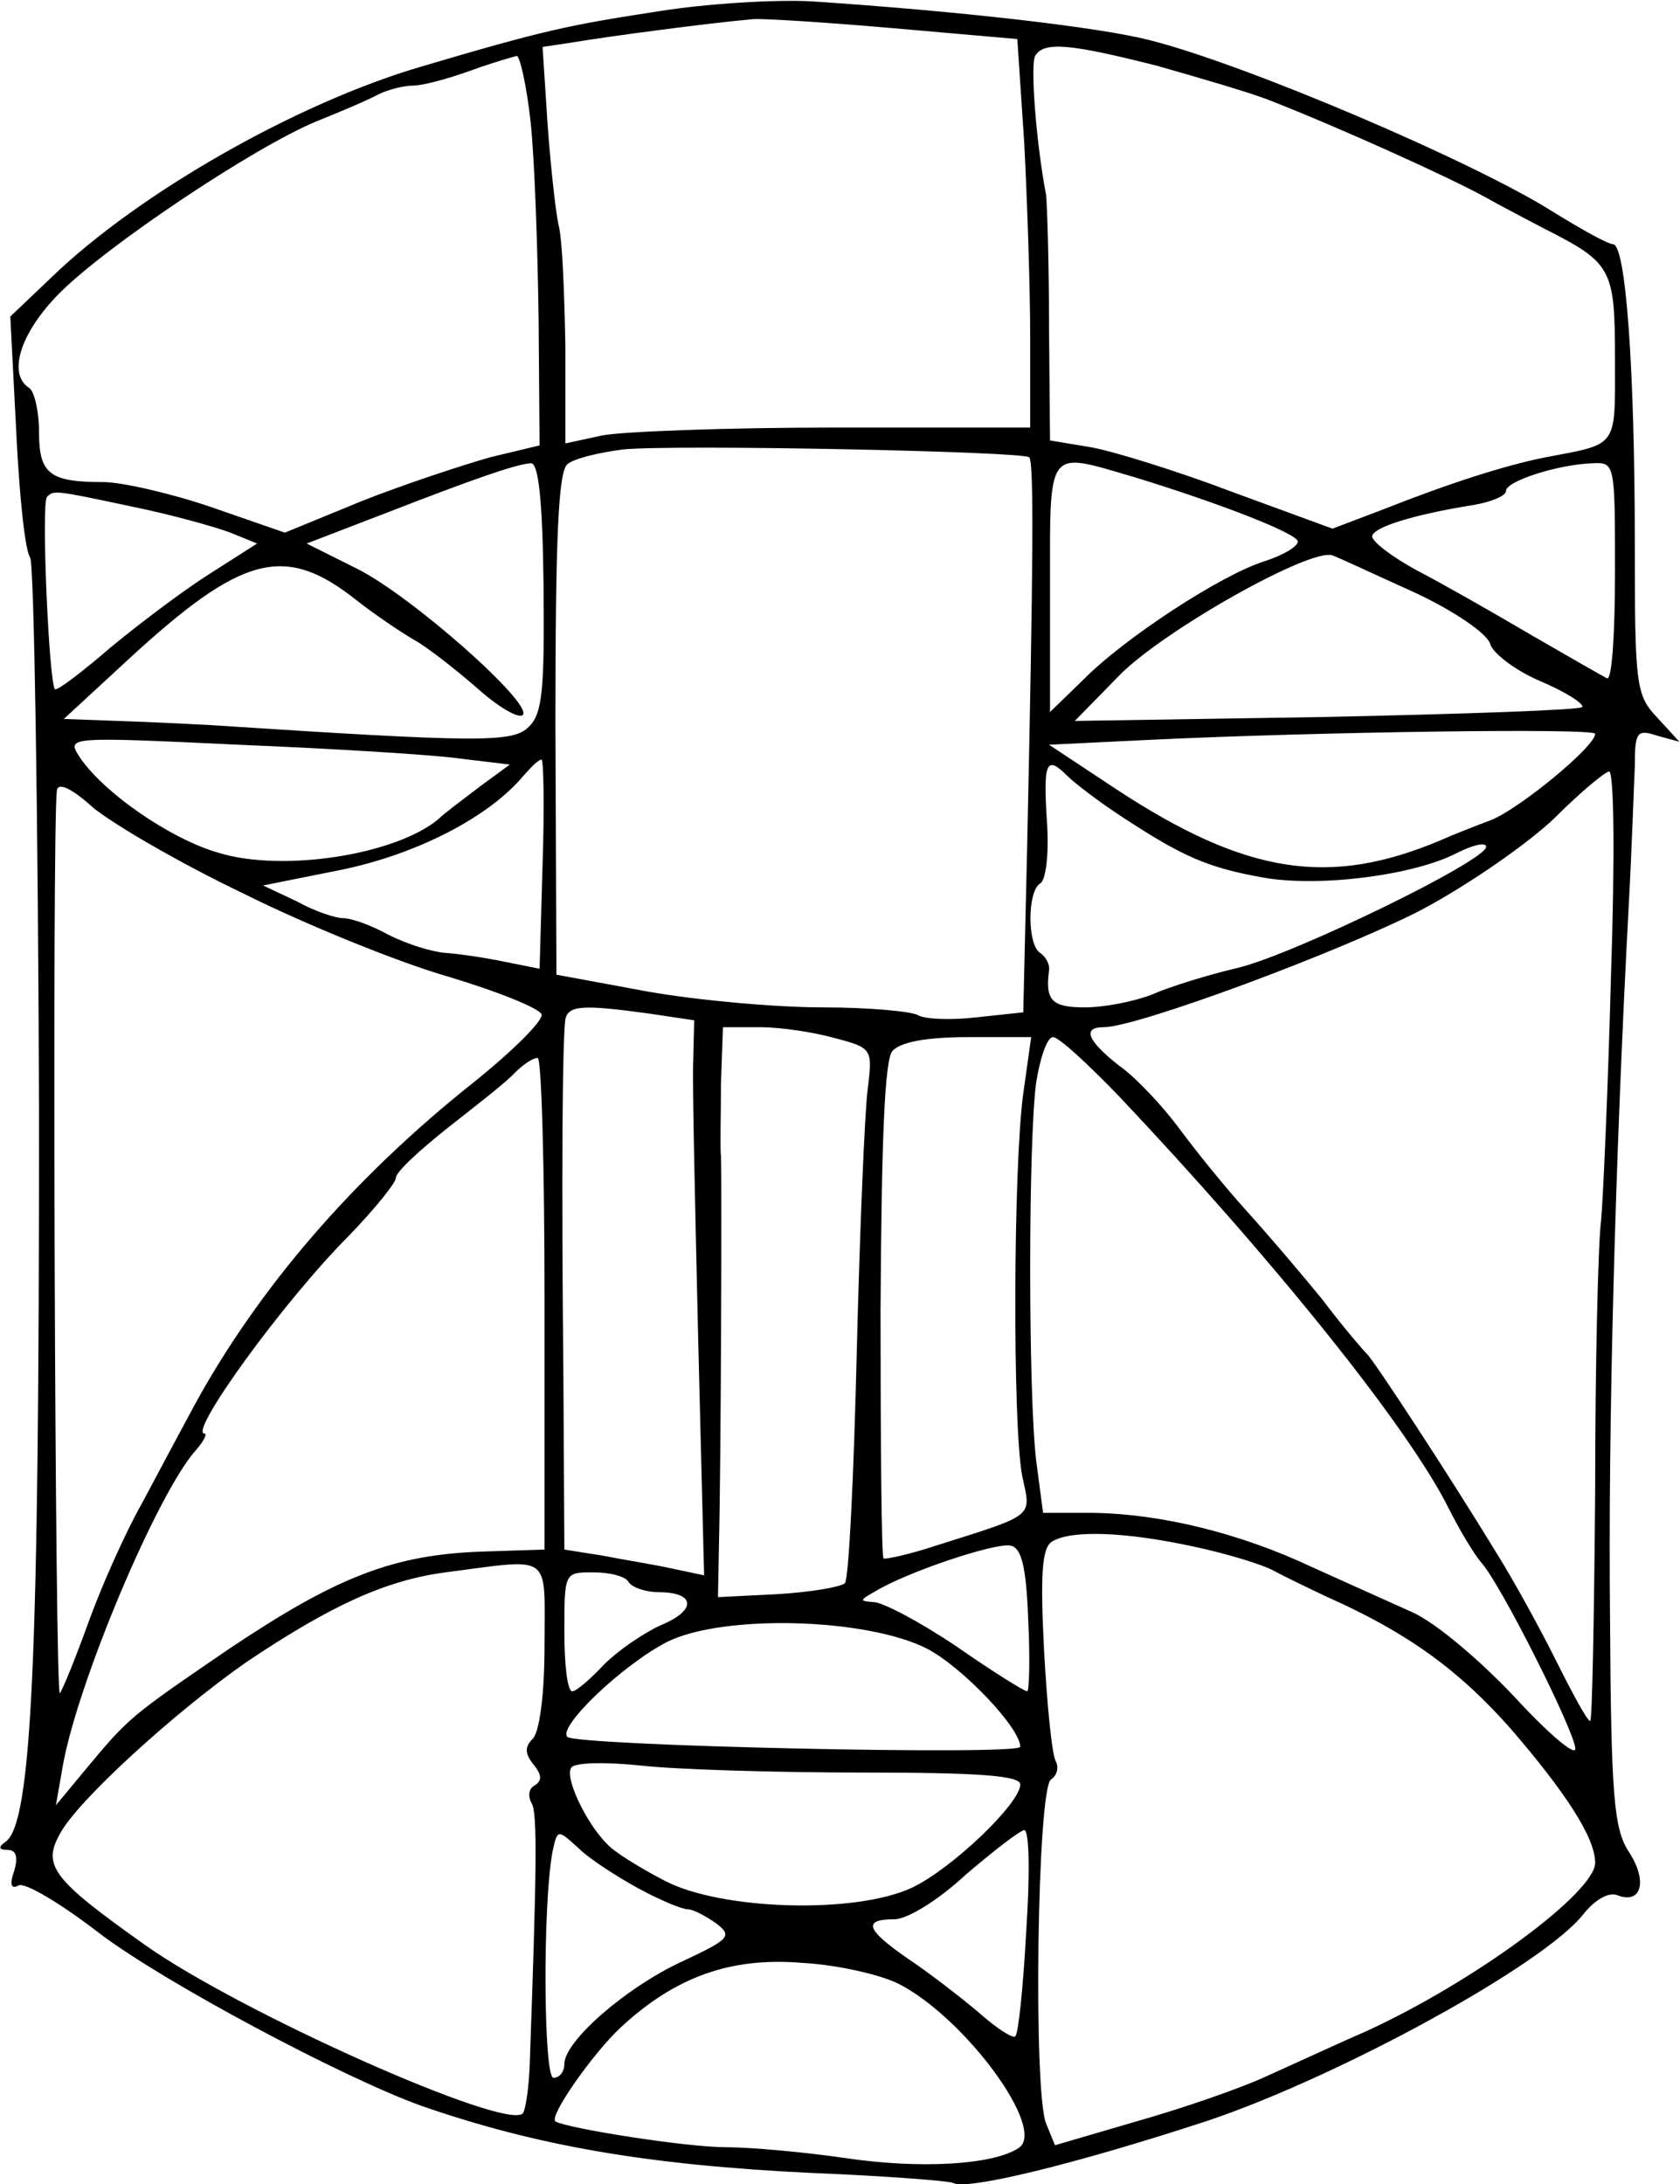 <?xml version="1.0" encoding="iso-8859-1"?>
<!-- Generator: Adobe Illustrator 19.0.0, SVG Export Plug-In . SVG Version: 6.00 Build 0)  -->
<svg version="1.2" baseProfile="tiny" id="Layer_1" xmlns="http://www.w3.org/2000/svg" xmlns:xlink="http://www.w3.org/1999/xlink"
	 x="0px" y="0px" viewBox="-247 355.89 100 130" xml:space="preserve">
<title>face_00077</title>
<path d="M-207.803,356.562c-5.368,0.825-6.784,1.12-14.159,3.303c-7.433,2.183-16.814,7.552-21.947,12.508l-2.478,2.36l0.354,6.843
	c0.177,3.776,0.531,7.139,0.826,7.493c0.236,0.295,0.472,15.28,0.531,33.274c0,32.213-0.413,42.124-2.006,43.186
	c-0.413,0.295-0.413,0.472,0.118,0.472c0.531,0,0.65,0.413,0.413,1.239c-0.295,0.826-0.177,1.12,0.236,0.885
	c0.354-0.236,2.537,1.062,4.897,2.89c3.835,2.892,14.336,8.496,19.056,10.207c6.785,2.36,13.393,3.54,23.304,4.012
	c4.366,0.177,8.142,0.472,8.378,0.59c0.767,0.472,7.315-1.12,15.22-3.717c7.847-2.655,19.942-9.262,22.302-12.271
	c0.708-0.885,1.534-1.357,2.065-1.121c1.416,0.53,1.77-0.885,0.649-2.596c-0.885-1.357-1.062-3.245-1.121-13.982
	c-0.118-11.269,0.295-27.08,1.12-42.478c0.178-3.245,0.296-6.903,0.355-8.142c0-2.065,0.118-2.242,1.356-1.829l1.298,0.354
	l-1.298-1.416c-1.296-1.356-1.356-1.946-1.356-10.324c0-10.384-0.531-17.876-1.298-17.876c-0.295,0-1.888-0.885-3.6-1.947
	c-4.778-3.009-18.347-8.79-24.011-10.207c-3.009-0.767-11.21-1.71-20.059-2.3C-200.782,355.854-204.853,356.09-207.803,356.562z
	 M-193.879,357.564l7.433,0.65l0.413,6.194c0.177,3.422,0.354,8.614,0.354,11.564v5.368H-197.3c-6.43,0-12.684,0.236-13.864,0.472
	l-2.183,0.472v-5.781c-0.06-3.186-0.177-6.431-0.413-7.257c-0.177-0.826-0.472-3.54-0.65-6.018l-0.294-4.543l1.947-0.295
	c1.71-0.295,7.846-1.12,10.56-1.357c0.472-0.059,4.248,0.177,8.319,0.531H-193.879z M-178.127,359.806
	c2.478,0.708,5.546,1.593,6.726,2.065c4.07,1.593,10.62,4.543,12.861,5.782c0.826,0.472,2.419,1.298,3.54,1.888
	c3.953,2.006,4.13,2.36,4.13,7.728c0,5.31,0.236,5.015-4.13,5.841c-2.36,0.472-5.546,1.475-9.735,3.127l-2.95,1.121l-5.958-2.183
	c-3.245-1.239-7.08-2.419-8.378-2.655l-2.478-0.413l-0.059-6.843c0-3.835-0.118-7.316-0.177-7.788
	c-0.59-3.068-0.944-7.729-0.649-8.26C-184.853,358.331-183.26,358.508-178.127,359.806z M-215.413,363.17
	c0.236,2.242,0.413,7.434,0.472,11.623l0.059,7.61l-2.95,0.708c-1.652,0.472-5.074,1.593-7.61,2.596l-4.602,1.888l-4.425-1.534
	c-2.42-0.826-5.31-1.475-6.372-1.475c-3.186,0-3.835-0.472-3.835-2.95c0-1.298-0.295-2.478-0.59-2.655
	c-1.298-0.826-0.53-3.303,1.83-5.663c2.831-2.832,11.563-8.673,15.28-10.207c1.474-0.59,3.126-1.298,3.657-1.593
	c0.59-0.295,1.534-0.53,2.065-0.53c0.59,0,2.124-0.414,3.422-0.886c0.912-0.332,1.837-0.627,2.773-0.885
	C-216.062,359.217-215.649,360.987-215.413,363.17z M-185.738,383.11c0.295,0.295,0.236,6.549-0.118,23.009l-0.236,10.03
	l-2.772,0.295c-1.475,0.177-3.068,0.118-3.481-0.118c-0.354-0.236-2.95-0.472-5.664-0.472c-2.773,0-7.434-0.413-10.443-0.944
	l-5.427-1.003l-0.06-14.868c0-11.268,0.178-15.044,0.709-15.516c0.413-0.354,1.947-0.708,3.363-0.885
	c3.244-0.295,23.716,0.118,24.13,0.472H-185.738z M-214.646,390.78c0.059,6.135-0.06,7.61-0.885,8.377
	c-0.944,0.944-2.832,0.944-19.115-0.118c-1.121-0.059-3.54-0.177-5.31-0.236l-3.244-0.118l3.835-3.54
	c6.785-6.253,9.322-6.902,13.57-3.54c1.12,0.886,2.713,1.948,3.421,2.36c0.767,0.414,2.42,1.712,3.717,2.832
	c1.298,1.18,2.537,1.888,2.773,1.652c0.649-0.649-6.667-7.138-9.912-8.731l-2.95-1.475l4.602-1.77
	c5.31-2.065,7.847-2.95,8.732-3.009C-214.94,383.405-214.704,385.706-214.646,390.78L-214.646,390.78z M-179.484,384.29
	c5.015,1.534,9.735,3.363,9.735,3.835c0,0.295-0.885,0.826-2.006,1.18c-2.596,0.826-8.378,4.602-10.797,7.08l-1.947,1.887v-7.432
	c0-8.437-0.236-8.083,5.015-6.549L-179.484,384.29z M-150.87,389.954c0,3.599-0.177,6.43-0.472,6.313
	c-0.236-0.118-2.301-1.298-4.543-2.596c-2.301-1.357-5.31-3.068-6.785-3.835c-1.416-0.767-2.596-1.652-2.655-2.006
	c0-0.531,2.36-1.298,6.077-1.888c1.003-0.177,1.888-0.53,1.888-0.826c0-0.59,3.127-1.593,5.192-1.652
	C-150.87,383.405-150.87,383.524-150.87,389.954z M-239.071,386.06c2.3,0.472,4.838,1.18,5.782,1.534l1.593,0.649l-2.773,1.77
	c-1.593,1.003-4.248,3.009-5.959,4.425c-1.71,1.475-3.186,2.595-3.304,2.477c-0.354-0.412-0.826-11.091-0.472-11.445
	C-243.791,385.057-243.791,385.057-239.071,386.06z M-162.847,391.134c2.42,1.12,4.366,2.478,4.543,3.068
	c0.118,0.53,1.475,1.593,3.009,2.242c1.534,0.648,2.596,1.356,2.478,1.533c-0.177,0.177-7.02,0.413-15.28,0.59l-14.927,0.236
	l2.655-2.713c2.596-2.655,11.387-7.611,12.684-7.14C-167.331,389.069-165.207,390.072-162.847,391.134z M-152.05,399.57
	c0,0.767-4.543,4.484-6.195,5.133c-0.944,0.354-2.3,0.885-2.95,1.18c-6.667,2.832-11.622,2.065-19.35-3.009l-4.013-2.655
	l6.077-0.295C-168.628,399.452-152.051,399.216-152.05,399.57L-152.05,399.57z M-219.602,401.045l2.95,0.354l-1.77,1.298
	c-1.003,0.767-2.124,1.593-2.478,1.947c-2.537,2.124-9.262,3.186-13.097,2.006c-2.891-0.826-6.962-3.658-8.319-5.782
	c-0.708-1.12-0.472-1.12,9.499-0.649C-227.154,400.455-221.254,400.809-219.602,401.045z M-214.705,407.358l-0.177,6.195
	l-2.065-0.413c-1.121-0.236-2.714-0.472-3.54-0.531c-0.826-0.06-2.3-0.531-3.363-1.062c-1.062-0.59-2.242-1.003-2.714-1.003
	c-0.472,0-1.71-0.413-2.772-1.003l-2.006-0.944l4.72-0.944c4.483-0.944,8.731-3.127,10.796-5.605
	c0.472-0.53,0.885-0.944,1.062-0.944C-214.646,401.104-214.587,403.936-214.705,407.358z M-180.192,404.526
	c3.599,2.36,5.074,3.009,8.378,3.599c3.303,0.59,8.967-0.118,11.563-1.475c0.944-0.472,1.711-0.649,1.711-0.354
	c0,0.826-11.386,6.372-14.75,7.198c-1.77,0.413-4.07,1.12-5.132,1.593c-1.062,0.413-2.832,0.767-4.012,0.767
	c-1.947,0-2.36-0.413-2.124-2.183c0.06-0.354-0.177-0.826-0.53-1.062c-0.768-0.472-0.768-3.658,0-4.13
	c0.353-0.177,0.53-1.829,0.412-3.599c-0.236-3.599-0.059-4.07,1.18-2.832C-183.024,402.52-181.549,403.641-180.192,404.526
	L-180.192,404.526z M-151.106,413.906c-0.177,6.785-0.472,13.334-0.59,14.632c-0.177,1.298-0.354,8.554-0.354,16.106
	c-0.06,7.493-0.177,13.687-0.295,13.687c-0.177,0-1.062-1.652-2.065-3.657c-1.003-2.006-2.537-4.78-3.422-6.195
	c-2.832-4.66-7.434-11.682-7.788-11.976c-0.177-0.177-1.416-1.593-2.655-3.245c-1.297-1.593-3.362-4.012-4.542-5.31
	c-1.18-1.298-2.95-3.48-3.953-4.838c-1.003-1.357-2.596-3.068-3.599-3.776c-1.888-1.475-2.242-2.3-0.944-2.3
	c2.006,0,14.041-4.484,18.88-6.962c2.89-1.534,6.43-4.012,7.964-5.487c1.475-1.475,2.95-2.714,3.245-2.773
	c0.295-0.059,0.354,5.074,0.118,12.095V413.906z M-232.522,409.07c3.776,1.888,9.321,4.13,12.212,4.956
	c2.95,0.885,5.428,1.888,5.546,2.242c0.118,0.354-1.711,2.182-4.071,4.07c-7.198,5.723-12.802,12.272-16.578,19.174
	c-0.767,1.416-2.183,4.071-3.127,5.841c-1.003,1.77-2.419,4.956-3.186,7.08s-1.534,4.012-1.71,4.247
	c-0.296,0.354-0.473-51.563-0.178-53.746c0.06-0.472,0.826-0.177,2.124,1.003C-240.369,404.881-236.357,407.241-232.522,409.07
	L-232.522,409.07z M-208.452,416.209l2.773,0.413l-0.059,2.418c-0.059,1.357,0.118,8.732,0.295,16.52l0.354,14.1l-1.947-0.413
	c-1.062-0.236-2.95-0.531-4.13-0.767l-2.241-0.354l-0.06-10.679c-0.117-11.327-0.058-19.646,0.119-20.884
	C-213.171,415.737-212.345,415.678-208.452,416.209z M-197.302,417.683c2.243,0.59,2.243,0.65,1.948,3.068
	c-0.177,1.357-0.472,8.437-0.65,15.694c-0.176,7.315-0.471,13.45-0.707,13.687c-0.295,0.236-2.065,0.53-4.012,0.649l-3.54,0.177
	l0.06-3.245c0.117-4.366,0.176-21.888,0.117-23.009c-0.059-0.472,0-2.419,0-4.307l0.118-3.363h2.242c1.18,0,3.186,0.295,4.425,0.65
	L-197.302,417.683z M-186.092,420.987c-0.59,4.248-0.649,19.764-0.059,22.773c0.531,2.478,0.826,2.242-5.132,4.13
	c-1.593,0.53-3.01,0.826-3.127,0.767c-0.118-0.118-0.177-6.785-0.177-14.808c0.059-9.97,0.236-14.868,0.708-15.399
	c0.472-0.53,2.006-0.826,4.484-0.826h3.775C-185.62,417.624-186.092,420.987-186.092,420.987z M-180.428,421.105
	c9.204,9.735,17.228,19.705,19.646,24.542c0.65,1.298,1.534,2.773,1.947,3.245c1.18,1.298,5.605,10.147,5.605,11.091
	c0,0.472-1.652-0.944-3.658-3.127c-2.124-2.241-4.72-4.424-6.077-5.014c-1.298-0.59-3.953-1.77-5.9-2.655
	c-4.365-2.065-9.085-3.186-13.038-3.245h-3.009l-0.413-3.127c-0.472-4.012-0.472-18.938,0-22.478
	c0.236-1.475,0.65-2.714,1.003-2.714c0.354,0,2.065,1.593,3.894,3.481V421.105z M-214.588,433.435v14.69l-3.657,0.119
	c-5.31,0.177-8.673,1.475-15.103,5.782c-5.959,4.07-5.959,4.07-8.614,7.256l-1.71,2.065l0.412-2.36
	c0.885-4.955,5.605-16.165,7.906-18.76c0.472-0.532,0.708-1.004,0.53-1.004c-1.002,0,4.72-7.905,8.614-11.8
	c1.534-1.592,2.773-3.126,2.773-3.421c0-0.354,1.416-1.652,3.127-3.009c1.652-1.298,3.48-2.714,3.953-3.245
	c0.472-0.472,1.062-0.885,1.357-0.885c0.236-0.059,0.413,6.55,0.413,14.573L-214.588,433.435z M-175.944,447.949
	c1.947,0.413,4.07,1.062,4.72,1.416c0.649,0.354,2.124,1.062,3.244,1.593c4.78,2.124,7.847,4.366,10.915,7.846
	c3.304,3.835,5.015,6.49,5.015,7.965c0,1.77-7.198,7.08-13.629,10.03c-1.77,0.766-4.424,2.005-6.017,2.713
	c-1.534,0.708-4.956,1.888-7.67,2.655l-4.838,1.416l-0.53-1.298c-0.768-1.888-0.532-19.94,0.294-20.472
	c0.347-0.233,0.472-0.684,0.295-1.062c-0.236-0.354-0.53-3.363-0.708-6.607c-0.236-4.602-0.118-6.136,0.472-6.49
	C-183.26,446.946-180.015,447.064-175.944,447.949z M-185.797,452.315c0.118,2.3,0.06,4.248-0.059,4.248
	c-0.177,0-2.065-1.18-4.188-2.655c-2.183-1.475-4.425-2.655-4.956-2.655c-0.885-0.06-0.826-0.118,0.118-0.65
	c1.829-1.12,7.08-2.89,8.023-2.713C-186.209,448.008-185.915,449.07-185.797,452.315z M-214.587,453.79
	c0,2.95-0.295,5.191-0.708,5.604c-0.472,0.472-0.472,0.885,0.059,1.534c0.472,0.59,0.53,0.944,0.059,1.24
	c-0.354,0.176-0.413,0.648-0.177,1.061c0.354,0.531,0.295,4.071-0.118,15.634c-0.06,1.357-0.236,2.596-0.413,2.832
	c-1.062,1.003-16.814-6.017-22.478-10.03c-5.487-3.893-6.136-4.719-5.074-6.607c1.003-1.947,6.903-7.316,11.15-10.265
	c5.015-3.363,8.26-4.838,11.8-5.31C-214.057,448.657-214.587,448.243-214.587,453.79z M-209.572,450.073
	c0.177,0.295,1.003,0.59,1.77,0.59c2.182,0,2.3,1.062,0.176,1.947c-1.061,0.472-2.595,1.534-3.421,2.36
	c-0.826,0.885-1.652,1.593-1.888,1.593c-0.295,0-0.472-1.593-0.472-3.54c0-3.54,0-3.54,1.71-3.54
	C-210.693,449.483-209.749,449.719-209.572,450.073z M-191.814,454.026c2.124,1.12,5.545,4.72,5.545,5.84
	c0,0.531-26.43-0.059-26.961-0.59c-0.59-0.59,3.304-4.306,5.958-5.663C-203.909,451.961-195.413,452.197-191.814,454.026z
	 M-195.59,461.4c6.785,0,9.321,0.177,9.321,0.708c0,1.121-4.07,5.015-6.43,6.136c-3.363,1.593-11.387,1.357-14.75-0.413
	c-1.474-0.767-3.008-1.711-3.421-2.183c-1.24-1.239-2.537-3.953-2.124-4.543c0.177-0.295,1.947-0.354,4.189-0.118
	C-206.682,461.223-200.723,461.4-195.59,461.4z M-208.982,468.303c1.297,0.708,2.595,1.239,2.95,1.239
	c0.294,0,1.061,0.413,1.651,0.826c1.003,0.767,0.826,0.944-2.065,2.3c-3.303,1.535-6.961,4.72-6.961,6.077
	c0,0.472-0.295,0.826-0.65,0.826c-0.59,0-0.648-10.265-0.058-13.451c0.295-1.357,0.295-1.357,1.534-0.236
	C-211.932,466.533-210.281,467.595-208.982,468.303z M-185.915,470.84c-0.177,3.304-0.472,6.135-0.649,6.253
	c-0.118,0.177-1.12-0.471-2.182-1.415c-1.121-0.944-2.95-2.36-4.19-3.186c-2.477-1.711-2.772-2.36-0.825-2.36
	c0.767,0,2.596-1.121,4.248-2.655c1.651-1.416,3.185-2.596,3.48-2.655C-185.738,464.822-185.679,467.359-185.915,470.84z
	 M-193.525,473.967c3.953,2.006,8.908,8.731,7.138,9.793c-1.534,1.003-5.9,1.24-10.265,0.59c-2.419-0.354-5.664-0.649-7.139-0.649
	c-2.36,0-9.44-1.12-10.147-1.534c-0.413-0.295,2.242-4.07,3.894-5.604c3.244-3.01,6.548-4.19,10.796-3.835
	C-197.124,472.846-194.588,473.436-193.525,473.967z"/>
</svg>
